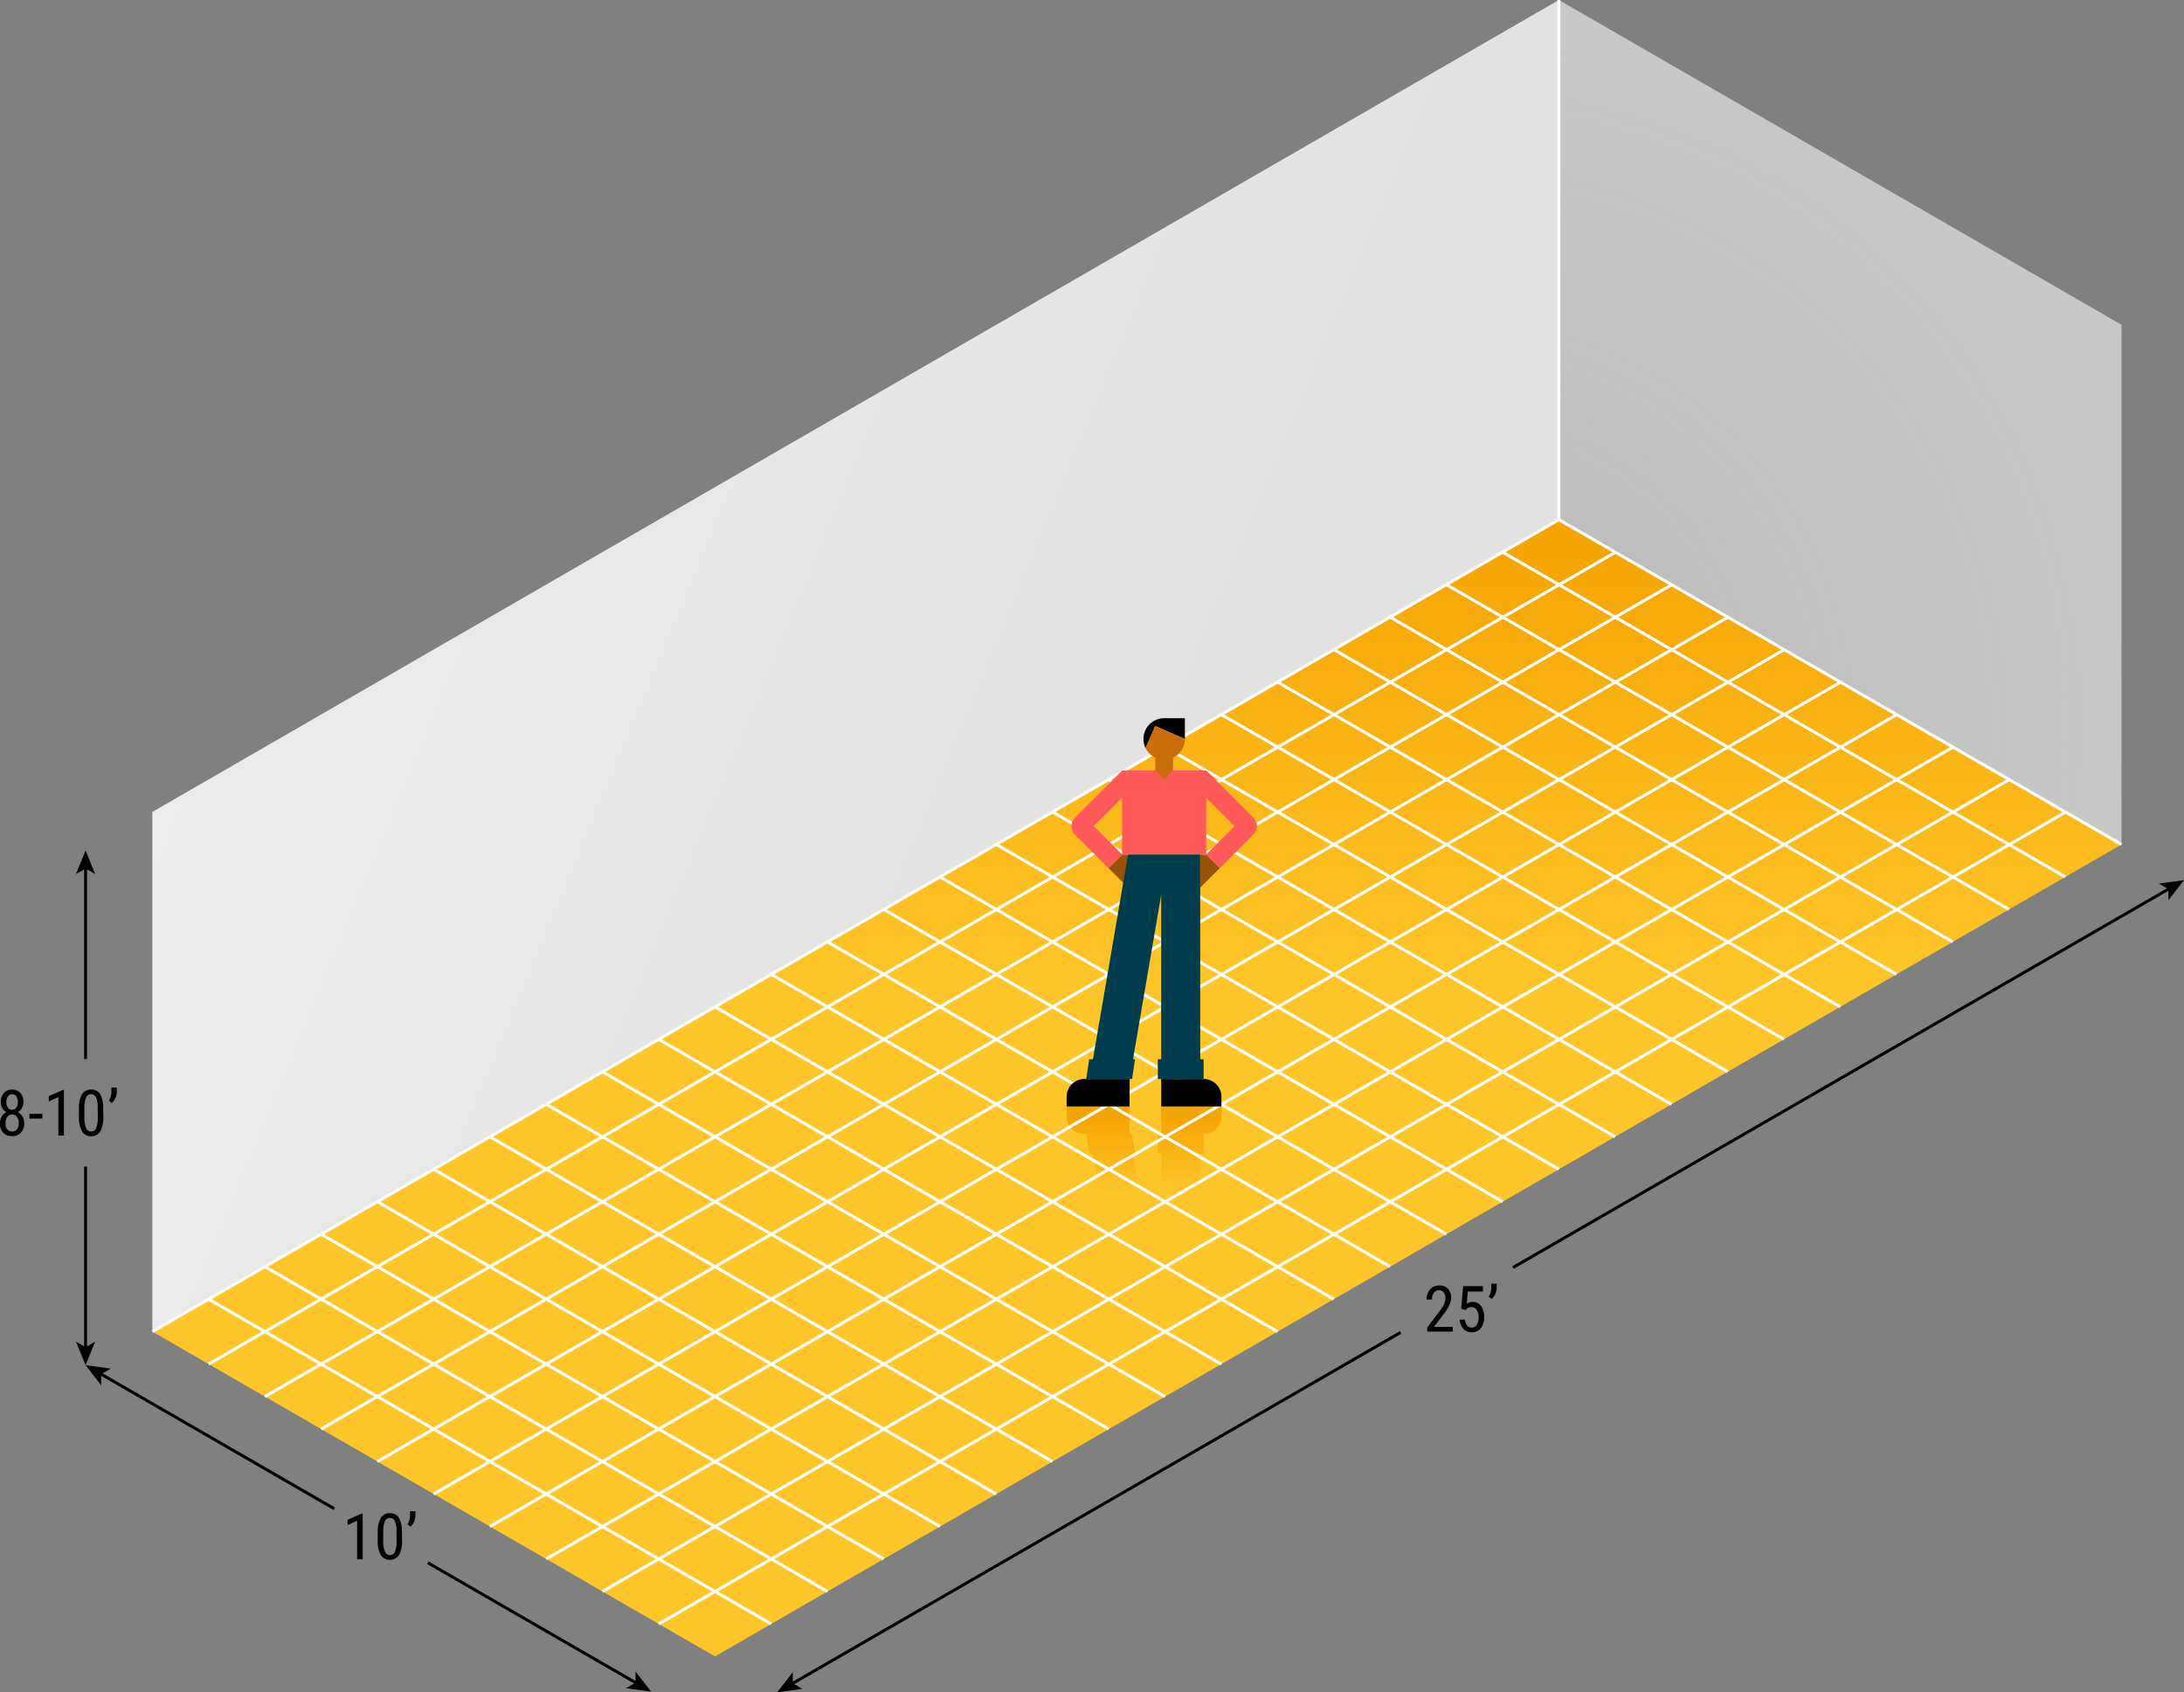 <svg xmlns="http://www.w3.org/2000/svg" xmlns:xlink="http://www.w3.org/1999/xlink" viewBox="0 0 737.57 571.57"><rect x="0" y="0" width="737.57" height="571.57" fill="#808080" stroke="none"/><defs><style>.a{fill:#e2e2e2;}.b,.d{opacity:0.5;}.b{fill:url(#a);}.c{fill:#c8c8c8;}.d{fill:url(#b);}.e{fill:#ffc629;}.f{fill:url(#c);}.g{fill:#fff;}.h{fill:url(#d);}.i{fill:#995209;}.j{fill:#ff595a;}.k{fill:#003d4c;}.l{fill:#cc6d0c;}</style><linearGradient id="a" x1="-42.55" y1="87.5" x2="401.45" y2="271.5" gradientUnits="userSpaceOnUse"><stop offset="0" stop-color="#fff"/><stop offset="1" stop-color="#fff" stop-opacity="0"/></linearGradient><radialGradient id="b" cx="489.47" cy="243.1" r="231.33" gradientUnits="userSpaceOnUse"><stop offset="0" stop-color="#aaa"/><stop offset="1" stop-color="#aaa" stop-opacity="0"/></radialGradient><linearGradient id="c" x1="383.96" y1="184.97" x2="383.96" y2="334.3" gradientUnits="userSpaceOnUse"><stop offset="0" stop-color="#f5a503"/><stop offset="1" stop-color="#f5a503" stop-opacity="0"/></linearGradient><linearGradient id="d" x1="386.35" y1="378" x2="386.35" y2="402.71" xlink:href="#c"/></defs><title>10x25</title><polygon points="737.57 297.27 729.05 298.43 731.81 300.01 510.69 427.68 511.19 428.55 732.31 300.88 732.3 304.06 737.57 297.27"/><polygon points="473.24 450.46 472.74 449.59 267.72 567.96 267.73 564.78 262.46 571.57 270.98 570.41 268.22 568.83 473.24 450.46"/><polygon points="219.9 571.35 214.63 564.56 214.64 567.74 144.74 527.38 144.24 528.25 214.14 568.6 211.38 570.19 219.9 571.35"/><polygon points="113.15 509.14 34.66 463.83 37.42 462.24 28.9 461.08 34.17 467.88 34.16 464.69 112.65 510.01 113.15 509.14"/><polygon points="29.4 454.72 29.4 394.03 28.4 394.03 28.4 454.72 25.65 453.12 28.9 461.08 32.15 453.12 29.4 454.72"/><polygon points="32.15 295.22 28.9 287.26 25.65 295.22 28.4 293.63 28.4 357.7 29.4 357.7 29.4 293.63 32.15 295.22"/><path d="M490.62,449.75H482v-1.4l4.38-5.8a12.3,12.3,0,0,0,1.37-2.2,4.35,4.35,0,0,0,.39-1.82,3.23,3.23,0,0,0-.57-2,1.78,1.78,0,0,0-1.5-.76,2.18,2.18,0,0,0-1.81.81,3.68,3.68,0,0,0-.64,2.32H481.8a5,5,0,0,1,1.16-3.43,4,4,0,0,1,3.15-1.3,3.77,3.77,0,0,1,2.89,1.12,4.22,4.22,0,0,1,1.06,3c0,1.52-.8,3.31-2.38,5.39l-3.42,4.47h6.36Z"/><path d="M493.46,442.05l.67-7.65h6.67v1.8h-5.1l-.36,4.19a3.44,3.44,0,0,1,2.05-.67,3.3,3.3,0,0,1,2.81,1.4,6.17,6.17,0,0,1,1,3.74,5.73,5.73,0,0,1-1.11,3.74,3.72,3.72,0,0,1-3.05,1.36,3.76,3.76,0,0,1-2.82-1.12,4.93,4.93,0,0,1-1.24-3.13h1.75a3.57,3.57,0,0,0,.75,2,2,2,0,0,0,1.56.67,1.92,1.92,0,0,0,1.7-.94,4.71,4.71,0,0,0,.61-2.55,4.25,4.25,0,0,0-.66-2.46,2.07,2.07,0,0,0-1.78-.95,2.18,2.18,0,0,0-1.48.49l-.5.49Z"/><path d="M503.77,438.72l-1-.76a5.77,5.77,0,0,0,.86-2.87v-1.54h1.84V435a5.35,5.35,0,0,1-.47,2A4.7,4.7,0,0,1,503.77,438.72Z"/><path d="M7.91,372.18a4.08,4.08,0,0,1-.51,2.05A3.78,3.78,0,0,1,6,375.63a3.82,3.82,0,0,1,1.6,1.51,4.33,4.33,0,0,1,.59,2.24,4.42,4.42,0,0,1-1.13,3.17,3.92,3.92,0,0,1-3,1.19,3.93,3.93,0,0,1-3-1.19A4.42,4.42,0,0,1,0,379.38a4.46,4.46,0,0,1,.57-2.26,3.84,3.84,0,0,1,1.57-1.5,3.59,3.59,0,0,1-1.36-1.4,4.11,4.11,0,0,1-.5-2,4.37,4.37,0,0,1,1.05-3.08A3.6,3.6,0,0,1,4.1,368a3.6,3.6,0,0,1,2.76,1.13A4.35,4.35,0,0,1,7.91,372.18Zm-1.57,7.16a3.35,3.35,0,0,0-.62-2.11,2,2,0,0,0-1.64-.8,1.93,1.93,0,0,0-1.63.8,3.45,3.45,0,0,0-.59,2.11,3.25,3.25,0,0,0,.58,2.07,2,2,0,0,0,1.66.74,2,2,0,0,0,1.66-.74A3.31,3.31,0,0,0,6.34,379.34Zm-.29-7.13a3.09,3.09,0,0,0-.55-1.91,1.67,1.67,0,0,0-1.4-.74,1.67,1.67,0,0,0-1.42.73,3.23,3.23,0,0,0-.53,1.92,3.07,3.07,0,0,0,.54,1.91,1.7,1.7,0,0,0,1.41.71,1.69,1.69,0,0,0,1.43-.72A3.14,3.14,0,0,0,6.05,372.21Z"/><path d="M14.29,377.8H9.94v-1.59h4.35Z"/><path d="M21.59,383.53H19.71v-13L16.48,372V370.2l4.81-2.1h.3Z"/><path d="M34.9,377a10.27,10.27,0,0,1-1,5.08,3.35,3.35,0,0,1-3.11,1.68,3.38,3.38,0,0,1-3.07-1.61,9.52,9.52,0,0,1-1.06-4.86v-2.63a9.87,9.87,0,0,1,1-5A3.36,3.36,0,0,1,30.78,368a3.39,3.39,0,0,1,3.07,1.57,9.45,9.45,0,0,1,1,4.76ZM33,374.31a9.18,9.18,0,0,0-.53-3.59,1.81,1.81,0,0,0-1.72-1.16,1.77,1.77,0,0,0-1.69,1.14,8.38,8.38,0,0,0-.56,3.42v3.16a9,9,0,0,0,.56,3.65,1.81,1.81,0,0,0,1.71,1.22A1.76,1.76,0,0,0,32.47,381a8.81,8.81,0,0,0,.56-3.51Z"/><path d="M37.76,372.5l-1-.76a5.77,5.77,0,0,0,.86-2.87v-1.54h1.84v1.42a5.31,5.31,0,0,1-.47,2.05A4.62,4.62,0,0,1,37.76,372.5Z"/><path d="M122.48,526.64H120.6v-13l-3.23,1.44v-1.77l4.81-2.1h.3Z"/><path d="M135.79,520.09a10.24,10.24,0,0,1-1,5.08,3.73,3.73,0,0,1-6.18.07,9.5,9.5,0,0,1-1.06-4.85v-2.64a9.89,9.89,0,0,1,1-5,3.37,3.37,0,0,1,3.1-1.66,3.41,3.41,0,0,1,3.08,1.57,9.45,9.45,0,0,1,1,4.76Zm-1.87-2.67a9,9,0,0,0-.54-3.59,1.79,1.79,0,0,0-1.72-1.15,1.75,1.75,0,0,0-1.68,1.13,8.45,8.45,0,0,0-.56,3.42v3.17A9,9,0,0,0,130,524a1.81,1.81,0,0,0,1.71,1.22,1.76,1.76,0,0,0,1.67-1.15,8.81,8.81,0,0,0,.56-3.51Z"/><path d="M138.65,515.61l-1.05-.76a5.77,5.77,0,0,0,.86-2.87v-1.54h1.84v1.42a5.4,5.4,0,0,1-.47,2.06A4.79,4.79,0,0,1,138.65,515.61Z"/><polygon class="a" points="526.46 0 526.46 175.52 51.46 449.75 51.46 274.24 526.46 0"/><polygon class="b" points="526.46 0 526.46 175.52 51.46 449.75 51.46 274.24 526.46 0"/><polygon class="c" points="716.46 109.69 716.46 285.21 526.46 175.52 526.46 0 716.46 109.69"/><polygon class="d" points="716.46 109.69 716.46 285.21 526.46 175.52 526.46 0 716.46 109.69"/><polygon class="e" points="241.46 559.45 51.46 449.75 526.46 175.51 716.46 285.21 241.46 559.45"/><polygon class="f" points="241.46 559.45 51.46 449.75 526.46 175.51 716.46 285.21 241.46 559.45"/><polygon class="g" points="51.71 450.19 51.21 449.32 526.46 174.94 526.71 175.08 716.71 284.77 716.21 285.64 526.46 176.09 51.71 450.19"/><rect class="g" x="525.96" width="1" height="175.52"/><path class="h" d="M392.15,373.7V383H391v6.65h1.15v22.11h13.2V389.64h1.14V383a6,6,0,0,0,6-6V373.7Zm-9.52,15.94h.69l-1-6.65h-.84V373.7H360.22V377a6,6,0,0,0,6,6h.61l1,6.65h1.28l3.79,22.11h13.52Z"/><rect class="g" x="33.72" y="323.1" width="548.48" height="1" transform="translate(-120.53 197.3) rotate(-29.99)"/><rect class="g" x="52.72" y="334.07" width="548.48" height="1" transform="translate(-123.47 208.26) rotate(-29.99)"/><rect class="g" x="71.72" y="345.04" width="548.48" height="1" transform="translate(-126.41 219.23) rotate(-29.99)"/><rect class="g" x="90.72" y="356.01" width="548.48" height="1" transform="translate(-129.35 230.2) rotate(-29.99)"/><rect class="g" x="109.72" y="366.98" width="548.48" height="1" transform="translate(-132.29 241.17) rotate(-29.99)"/><rect class="g" x="128.72" y="377.95" width="548.48" height="1" transform="translate(-135.23 252.13) rotate(-29.99)"/><rect class="g" x="147.72" y="388.92" width="548.48" height="1" transform="translate(-138.17 263.1) rotate(-29.99)"/><rect class="g" x="166.72" y="399.89" width="548.48" height="1" transform="translate(-141.11 274.07) rotate(-29.99)"/><rect class="g" x="185.72" y="410.86" width="548.48" height="1" transform="translate(-144.04 285.04) rotate(-29.99)"/><rect class="g" x="164.96" y="383.93" width="1" height="219.39" transform="translate(-344.77 390.11) rotate(-60)"/><rect class="g" x="183.96" y="372.97" width="1" height="219.39" transform="translate(-325.77 401.08) rotate(-60)"/><rect class="g" x="202.96" y="362" width="1" height="219.39" transform="translate(-306.77 412.05) rotate(-60)"/><rect class="g" x="221.96" y="351.03" width="1" height="219.39" transform="translate(-287.77 423.02) rotate(-60)"/><rect class="g" x="240.96" y="340.06" width="1" height="219.39" transform="translate(-268.77 433.99) rotate(-60)"/><rect class="g" x="259.96" y="329.09" width="1" height="219.39" transform="translate(-249.77 444.96) rotate(-60)"/><rect class="g" x="278.96" y="318.12" width="1" height="219.39" transform="translate(-230.77 455.93) rotate(-60)"/><rect class="g" x="297.96" y="307.15" width="1" height="219.39" transform="translate(-211.77 466.9) rotate(-60)"/><rect class="g" x="316.96" y="296.18" width="1" height="219.39" transform="translate(-192.77 477.87) rotate(-60)"/><rect class="g" x="335.96" y="285.21" width="1" height="219.39" transform="translate(-173.77 488.84) rotate(-60)"/><rect class="g" x="354.96" y="274.24" width="1" height="219.39" transform="translate(-154.77 499.81) rotate(-60)"/><rect class="g" x="373.96" y="263.27" width="1" height="219.39" transform="translate(-135.77 510.78) rotate(-60)"/><rect class="g" x="392.96" y="252.3" width="1" height="219.39" transform="translate(-116.77 521.75) rotate(-60)"/><rect class="g" x="411.96" y="241.33" width="1" height="219.39" transform="translate(-97.77 532.71) rotate(-60)"/><rect class="g" x="430.96" y="230.36" width="1" height="219.39" transform="translate(-78.77 543.69) rotate(-60)"/><rect class="g" x="449.96" y="219.39" width="1" height="219.39" transform="translate(-59.77 554.66) rotate(-60)"/><rect class="g" x="468.96" y="208.42" width="1" height="219.39" transform="translate(-40.77 565.62) rotate(-60)"/><rect class="g" x="487.96" y="197.45" width="1" height="219.39" transform="translate(-21.77 576.59) rotate(-60)"/><rect class="g" x="506.96" y="186.48" width="1" height="219.39" transform="translate(-2.77 587.56) rotate(-60)"/><rect class="g" x="544.96" y="164.54" width="1" height="219.39" transform="translate(35.23 609.5) rotate(-60)"/><rect class="g" x="563.96" y="153.57" width="1" height="219.39" transform="translate(54.23 620.47) rotate(-60)"/><rect class="g" x="582.96" y="142.6" width="1" height="219.39" transform="translate(73.23 631.44) rotate(-60)"/><rect class="g" x="601.96" y="131.63" width="1" height="219.39" transform="translate(92.23 642.41) rotate(-60)"/><rect class="g" x="525.96" y="175.51" width="1" height="219.39" transform="translate(16.24 598.54) rotate(-60)"/><polygon class="i" points="405.34 299.8 411.94 293.21 407.34 288.62 405.34 288.62 405.34 299.8"/><polygon class="i" points="380.96 299.8 374.37 293.21 378.96 288.62 380.96 288.62 380.96 299.8"/><path class="j" d="M423.3,276.19l-15.95-16v0H379v0l-16,16a4,4,0,0,0,0,5.66l11.36,11.36,4.59-4.6L369.37,279l9.59-9.6h0v19.21h28.38V269.41h0l9.59,9.6-9.59,9.59,4.59,4.6,11.36-11.36A4,4,0,0,0,423.3,276.19Z"/><path d="M392.15,364.42h14.34a6,6,0,0,1,6,6v3.28a0,0,0,0,1,0,0H392.15a0,0,0,0,1,0,0v-9.28A0,0,0,0,1,392.15,364.42Z"/><path d="M360.22,364.42h21.27a0,0,0,0,1,0,0v3.28a6,6,0,0,1-6,6H360.22a0,0,0,0,1,0,0v-9.28A0,0,0,0,1,360.22,364.42Z" transform="translate(741.7 738.12) rotate(-180)"/><polygon class="k" points="405.34 357.76 405.34 288.62 380.96 288.62 369.1 357.76 367.83 357.76 366.83 364.42 382.32 364.42 383.32 357.76 382.63 357.76 392.15 302.27 392.15 357.76 391 357.76 391 364.42 406.49 364.42 406.49 357.76 405.34 357.76"/><path d="M400.15,249.58h0v-7h-7a7,7,0,0,0-6.27,10.09l3.27-7.46,10,4.39v0Z"/><path class="l" d="M400.15,249.61l-10-4.39-3.27,7.46a7,7,0,0,0,3.27,3.23v4.32l3,3,3-3v-4.32A7,7,0,0,0,400.15,249.61Z"/></svg>